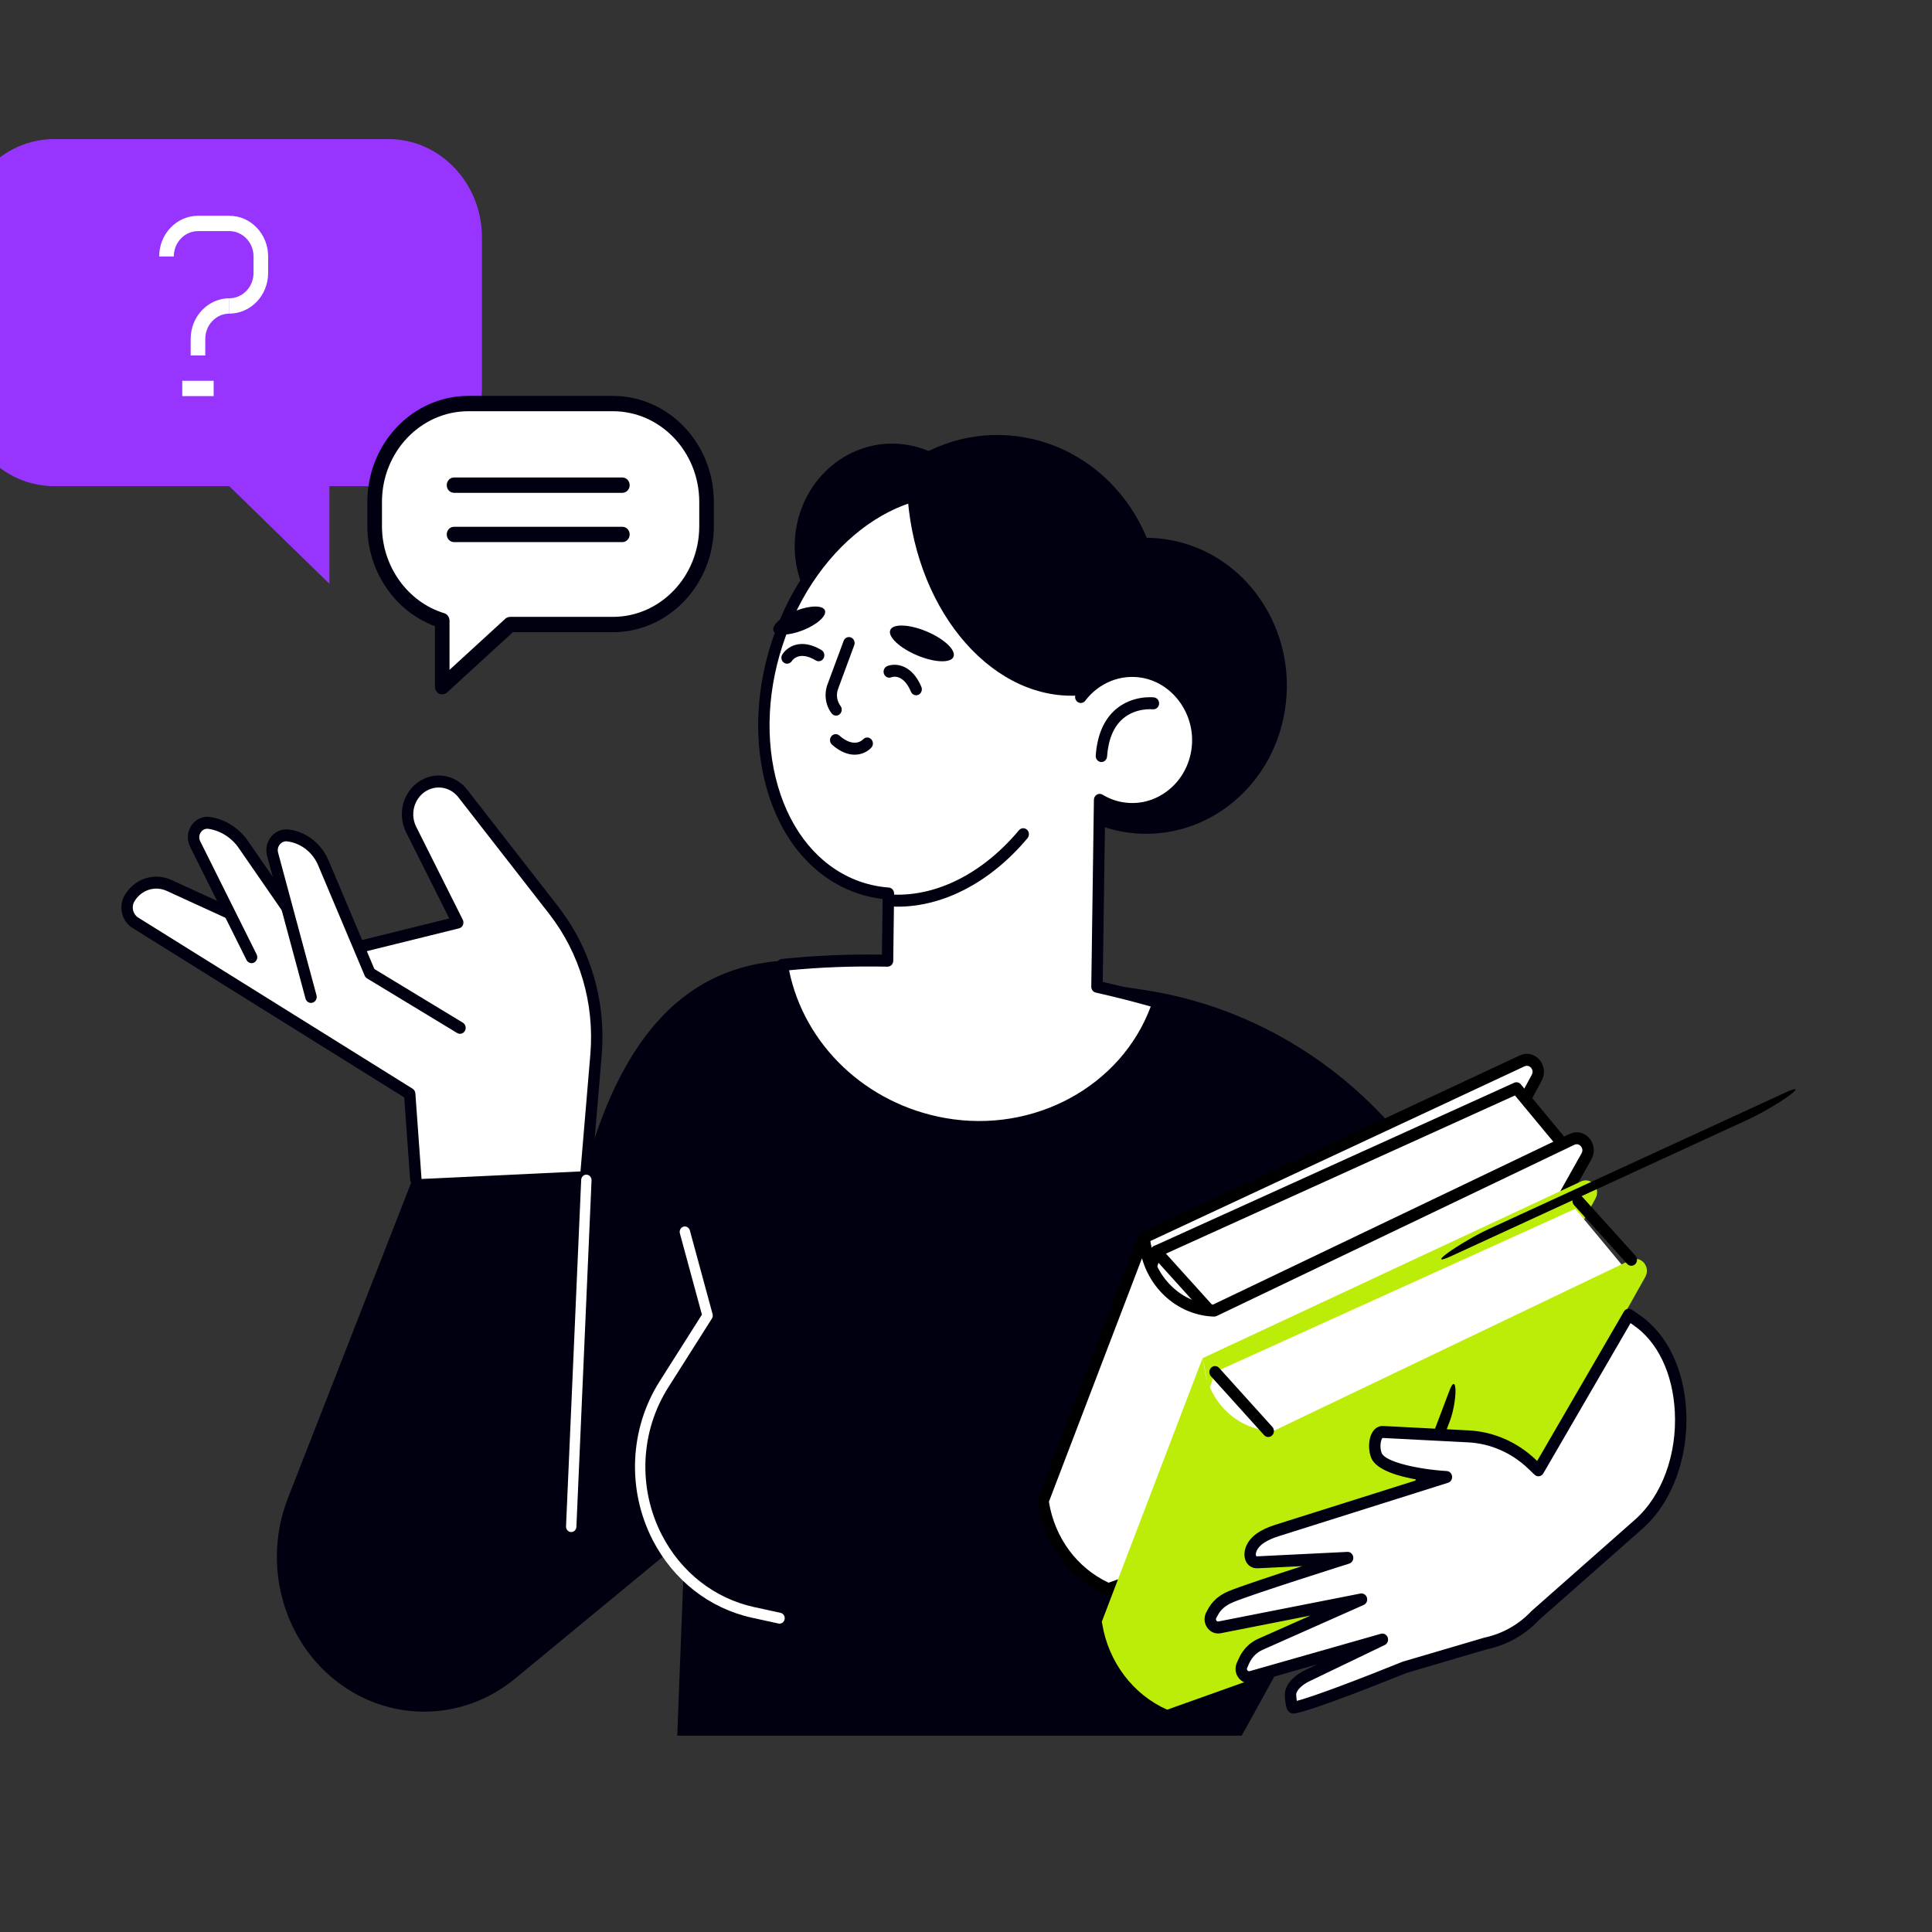 <?xml version="1.0" encoding="UTF-8" standalone="no"?>
<!-- Created with Inkscape (http://www.inkscape.org/) -->

<svg
   width="100"
   height="100"
   viewBox="0 0 26.458 26.458"
   version="1.1"
   id="svg1"
   xmlns="http://www.w3.org/2000/svg"
   xmlns:svg="http://www.w3.org/2000/svg">
  <rect x="0" y="0" width="26.458" height="26.458" fill="#333333" stroke="none"/>
  <defs
     id="defs1" />
  <g
     id="layer1">
    <g
       transform="matrix(0.078,0,0,0.082,-284.034,-54.188)"
       id="g86"
       style="clip-rule:evenodd;fill-rule:evenodd;stroke-linejoin:round;stroke-miterlimit:2">
      <path
         d="m 3718.47,846.615 -26.45,64.398 c -5.01,12.182 -0.06,26.18 11.5,32.502 9.07,4.964 20.23,4.044 28.37,-2.34 l 29.81,-23.396 -1.33,32.922 h 99.1 l 44.8,-77.326 -12.48,-17.285 c -11.73,-16.257 -29.56,-27.055 -49.4,-29.921 l -28.81,-4.162 -29.13,-0.82 c -11.91,-0.336 -31.39,1.485 -40.7,36.735 l 1.33,-27.269 z"
         style="fill:#000010;fill-rule:nonzero"
         id="path85" />
    </g>
    <g
       transform="matrix(0.078,0,0,0.082,-284.034,-54.188)"
       id="g87"
       style="clip-rule:evenodd;fill-rule:evenodd;stroke-linejoin:round;stroke-miterlimit:2">
      <path
         d="m 3714.47,857.771 -1.08,-14.26 -48.17,-28.577 c -1.44,-0.857 -1.89,-2.743 -0.97,-4.153 1.48,-2.286 4.39,-3.165 6.89,-2.077 l 27.02,11.766 23.67,-5.573 -8.18,-15.534 c -1.59,-3.028 -0.05,-6.76 3.22,-7.769 2.13,-0.656 4.44,0.04 5.85,1.76 l 15.92,19.442 c 5.56,6.79 8.24,15.487 7.46,24.229 l -1.71,19.395 z"
         style="fill:#ffffff;fill-rule:nonzero"
         id="path86" />
    </g>
    <g
       transform="matrix(0.078,0,0,0.082,-284.034,-54.188)"
       id="g88"
       style="clip-rule:evenodd;fill-rule:evenodd;stroke-linejoin:round;stroke-miterlimit:2">
      <path
         d="m 3714.47,858.772 c -0.52,0 -0.96,-0.4 -1,-0.925 l -1.04,-13.741 -47.72,-28.311 c -0.93,-0.556 -1.59,-1.443 -1.83,-2.501 -0.25,-1.059 -0.06,-2.144 0.53,-3.056 1.75,-2.708 5.17,-3.737 8.13,-2.452 l 26.71,11.634 22.09,-5.2 -7.58,-14.391 c -0.89,-1.707 -0.99,-3.709 -0.25,-5.491 0.74,-1.781 2.23,-3.13 4.07,-3.699 2.52,-0.782 5.24,0.037 6.91,2.081 l 15.92,19.442 c 5.76,7.035 8.49,15.897 7.69,24.951 l -1.72,19.395 c -0.05,0.551 -0.54,0.964 -1.08,0.908 -0.55,-0.049 -0.96,-0.534 -0.91,-1.084 l 1.72,-19.394 c 0.75,-8.532 -1.82,-16.88 -7.25,-23.508 l -15.92,-19.443 c -1.15,-1.411 -3.03,-1.973 -4.77,-1.438 -1.27,0.393 -2.3,1.325 -2.81,2.556 -0.51,1.231 -0.45,2.613 0.17,3.793 l 8.18,15.534 c 0.15,0.273 0.15,0.598 0.03,0.881 -0.13,0.281 -0.38,0.487 -0.68,0.558 l -23.68,5.572 c -0.21,0.049 -0.43,0.029 -0.62,-0.056 l -27.02,-11.767 c -2.06,-0.895 -4.44,-0.18 -5.65,1.705 -0.3,0.451 -0.39,0.989 -0.27,1.512 0.13,0.523 0.45,0.963 0.91,1.237 l 48.17,28.576 c 0.28,0.167 0.46,0.46 0.49,0.786 l 1.08,14.26 c 0.04,0.551 -0.38,1.031 -0.93,1.073 -0.02,0.002 -0.05,0.003 -0.07,0.003 z"
         style="fill:#000010;fill-rule:nonzero"
         id="path87" />
    </g>
    <g
       transform="matrix(0.078,0,0,0.082,-284.034,-54.188)"
       id="g89"
       style="clip-rule:evenodd;fill-rule:evenodd;stroke-linejoin:round;stroke-miterlimit:2">
      <path
         d="m 3685.63,820.688 -9.91,-18.907 c -0.91,-1.747 0.54,-3.797 2.49,-3.517 2.49,0.357 4.71,1.743 6.13,3.819 l 12.36,17.007 z"
         style="fill:#ffffff;fill-rule:nonzero"
         id="path88" />
    </g>
    <g
       transform="matrix(0.078,0,0,0.082,-284.034,-54.188)"
       id="g90"
       style="clip-rule:evenodd;fill-rule:evenodd;stroke-linejoin:round;stroke-miterlimit:2">
      <path
         d="m 3685.63,821.689 c -0.36,0 -0.71,-0.195 -0.89,-0.537 l -9.9,-18.907 c -0.6,-1.142 -0.51,-2.507 0.23,-3.56 0.75,-1.054 2.01,-1.591 3.28,-1.412 2.76,0.397 5.25,1.945 6.82,4.246 l 12.34,16.983 c 0.33,0.446 0.23,1.072 -0.22,1.396 -0.45,0.326 -1.07,0.227 -1.4,-0.22 l -12.36,-17.007 c -1.27,-1.863 -3.26,-3.101 -5.46,-3.417 -0.54,-0.082 -1.05,0.141 -1.36,0.585 -0.32,0.444 -0.35,0.997 -0.1,1.478 l 9.91,18.908 c 0.25,0.489 0.06,1.092 -0.43,1.349 -0.14,0.078 -0.3,0.115 -0.46,0.115 z"
         style="fill:#000010;fill-rule:nonzero"
         id="path89" />
    </g>
    <g
       transform="matrix(0.078,0,0,0.082,-284.034,-54.188)"
       id="g91"
       style="clip-rule:evenodd;fill-rule:evenodd;stroke-linejoin:round;stroke-miterlimit:2">
      <path
         d="m 3722.23,832.486 -15.82,-9.12 -8.18,-18.43 c -1.11,-2.516 -3.47,-4.258 -6.21,-4.582 -1.77,-0.21 -3.18,1.446 -2.69,3.159 l 6.73,23.81 z"
         style="fill:#ffffff;fill-rule:nonzero"
         id="path90" />
    </g>
    <g
       transform="matrix(0.078,0,0,0.082,-284.034,-54.188)"
       id="g92"
       style="clip-rule:evenodd;fill-rule:evenodd;stroke-linejoin:round;stroke-miterlimit:2">
      <path
         d="m 3722.22,833.485 c -0.16,0 -0.34,-0.043 -0.49,-0.133 l -15.82,-9.12 c -0.19,-0.106 -0.33,-0.267 -0.42,-0.461 l -8.17,-18.43 c -0.97,-2.182 -3.04,-3.712 -5.42,-3.993 -0.49,-0.064 -0.98,0.127 -1.31,0.513 -0.33,0.388 -0.44,0.89 -0.3,1.379 l 6.74,23.811 c 0.15,0.531 -0.16,1.084 -0.69,1.234 -0.53,0.152 -1.09,-0.157 -1.24,-0.689 l -6.74,-23.811 c -0.32,-1.127 -0.05,-2.331 0.71,-3.221 0.76,-0.89 1.91,-1.34 3.07,-1.203 3.07,0.365 5.75,2.345 7.01,5.169 l 8.04,18.132 15.53,8.957 c 0.48,0.276 0.65,0.887 0.37,1.365 -0.18,0.322 -0.52,0.501 -0.87,0.501 z"
         style="fill:#000010;fill-rule:nonzero"
         id="path91" />
    </g>
    <g
       transform="matrix(0.078,0,0,0.082,-284.034,-54.188)"
       id="g93"
       style="clip-rule:evenodd;fill-rule:evenodd;stroke-linejoin:round;stroke-miterlimit:2">
      <path
         d="m 3788.38,757.315 c -2.63,15.574 7.87,30.332 23.44,32.962 15.57,2.631 30.33,-7.862 32.96,-23.436 2.63,-15.574 -7.86,-30.332 -23.44,-32.962 -15.57,-2.631 -30.33,7.862 -32.96,23.436 z"
         style="fill:#000010;fill-rule:nonzero"
         id="path92" />
    </g>
    <g
       transform="matrix(0.078,0,0,0.082,-284.034,-54.188)"
       id="g94"
       style="clip-rule:evenodd;fill-rule:evenodd;stroke-linejoin:round;stroke-miterlimit:2">
      <path
         d="m 3781.23,749.179 c -1.57,9.319 4.71,18.149 14.03,19.723 9.31,1.574 18.14,-4.705 19.72,-14.023 1.57,-9.319 -4.71,-18.149 -14.02,-19.722 -9.32,-1.574 -18.15,4.704 -19.73,14.022 z"
         style="fill:#000010;fill-rule:nonzero"
         id="path93" />
    </g>
    <g
       transform="matrix(0.078,0,0,0.082,-284.034,-54.188)"
       id="g95"
       style="clip-rule:evenodd;fill-rule:evenodd;stroke-linejoin:round;stroke-miterlimit:2">
      <path
         d="m 3818.31,771.248 c -2.27,13.459 6.8,26.213 20.26,28.486 13.46,2.274 26.21,-6.794 28.48,-20.254 2.28,-13.459 -6.79,-26.213 -20.25,-28.486 -13.46,-2.274 -26.21,6.794 -28.49,20.254 z"
         style="fill:#000010;fill-rule:nonzero"
         id="path94" />
    </g>
    <g
       transform="matrix(0.078,0,0,0.082,-284.034,-54.188)"
       id="g96"
       style="clip-rule:evenodd;fill-rule:evenodd;stroke-linejoin:round;stroke-miterlimit:2">
      <path
         d="m 3838.15,797.762 c -0.06,0 -0.11,-0.005 -0.17,-0.014 -2.21,-0.374 -4.29,-1.335 -5.99,-2.778 -0.81,-0.677 -1.52,-1.456 -2.13,-2.316 -0.32,-0.45 -0.22,-1.074 0.23,-1.394 0.45,-0.32 1.08,-0.213 1.4,0.236 0.51,0.722 1.11,1.377 1.79,1.946 1.43,1.212 3.17,2.019 5.03,2.333 0.55,0.092 0.92,0.609 0.82,1.153 -0.08,0.488 -0.5,0.834 -0.98,0.834 z"
         style="fill:#000010;fill-rule:nonzero"
         id="path95" />
    </g>
    <g
       transform="matrix(0.078,0,0,0.082,-284.034,-54.188)"
       id="g97"
       style="clip-rule:evenodd;fill-rule:evenodd;stroke-linejoin:round;stroke-miterlimit:2">
      <path
         d="m 3791.27,808.696 c -13.91,-5.338 -19.64,-24.118 -12.8,-41.946 6.84,-17.829 23.66,-27.954 37.57,-22.616 11.62,4.456 17.53,18.283 15.18,33.102 2.54,-3.188 6.69,-4.935 11,-4.183 5.99,1.046 10.23,6.787 9.45,12.817 -0.84,6.529 -6.93,10.992 -13.35,9.906 -1.38,-0.233 -2.65,-0.712 -3.8,-1.367 l -0.46,31.211 c 3.67,0.79 7.26,1.661 10.75,2.624 -4.9,14.248 -20.75,23.132 -37.59,20.288 -14.96,-2.528 -26.14,-13.549 -28.41,-26.548 5.82,-0.59 12.01,-0.833 18.48,-0.713 l 0.15,-11.217 c -2.09,-0.149 -4.16,-0.588 -6.17,-1.358 z"
         style="fill:#ffffff;fill-rule:nonzero"
         id="path96" />
    </g>
    <g
       transform="matrix(0.078,0,0,0.082,-284.034,-54.188)"
       id="g98"
       style="clip-rule:evenodd;fill-rule:evenodd;stroke-linejoin:round;stroke-miterlimit:2">
      <path
         d="m 3780,822.872 c 2.67,12.487 13.54,22.335 27.39,24.673 15.63,2.645 30.93,-5.329 36.11,-18.622 -3.06,-0.822 -6.3,-1.604 -9.65,-2.325 -0.47,-0.101 -0.8,-0.516 -0.79,-0.992 l 0.46,-31.211 c 0.01,-0.355 0.2,-0.679 0.51,-0.855 0.3,-0.174 0.68,-0.175 0.99,0.001 1.09,0.625 2.26,1.045 3.46,1.249 2.85,0.482 5.7,-0.201 8.02,-1.922 2.32,-1.72 3.81,-4.251 4.18,-7.126 0.71,-5.499 -3.17,-10.749 -8.63,-11.704 -3.79,-0.664 -7.64,0.802 -10.05,3.821 -0.28,0.356 -0.77,0.475 -1.18,0.292 -0.42,-0.182 -0.66,-0.623 -0.59,-1.071 2.32,-14.672 -3.66,-27.836 -14.54,-32.013 -13.38,-5.129 -29.66,4.757 -36.29,22.041 -3.23,8.415 -3.71,17.296 -1.36,25.007 2.33,7.621 7.16,13.179 13.59,15.648 1.86,0.713 3.84,1.148 5.88,1.294 0.53,0.037 0.94,0.48 0.93,1.01 l -0.15,11.218 c 0,0.266 -0.11,0.52 -0.3,0.705 -0.19,0.185 -0.46,0.283 -0.72,0.282 -5.98,-0.115 -11.78,0.09 -17.27,0.6 z m 33.36,27.175 c -2.08,10e-4 -4.19,-0.172 -6.3,-0.529 -15.08,-2.545 -26.82,-13.541 -29.24,-27.363 -0.04,-0.273 0.03,-0.554 0.19,-0.775 0.17,-0.222 0.42,-0.363 0.7,-0.392 5.58,-0.564 11.49,-0.811 17.59,-0.732 l 0.13,-9.291 c -1.91,-0.213 -3.76,-0.661 -5.52,-1.335 -7.02,-2.694 -12.27,-8.707 -14.78,-16.931 -2.48,-8.134 -1.98,-17.477 1.4,-26.307 7.03,-18.314 24.46,-28.721 38.87,-23.192 11.05,4.239 17.45,16.875 16.16,31.314 2.76,-2.139 6.32,-3.057 9.83,-2.447 6.51,1.137 11.12,7.386 10.27,13.931 -0.44,3.419 -2.2,6.43 -4.97,8.477 -2.76,2.048 -6.15,2.858 -9.54,2.288 -0.91,-0.155 -1.8,-0.409 -2.65,-0.763 l -0.43,28.816 c 3.49,0.765 6.85,1.593 10.01,2.464 0.26,0.074 0.49,0.254 0.62,0.498 0.12,0.245 0.15,0.531 0.06,0.791 -4.46,12.962 -17.77,21.478 -32.4,21.478 z"
         style="fill:#000010;fill-rule:nonzero"
         id="path97" />
    </g>
    <g
       transform="matrix(0.078,0,0,0.082,-284.034,-54.188)"
       id="g99"
       style="clip-rule:evenodd;fill-rule:evenodd;stroke-linejoin:round;stroke-miterlimit:2">
      <path
         d="m 3834.84,788.095 c -0.03,0 -0.06,-10e-4 -0.08,-0.003 -0.55,-0.042 -0.96,-0.524 -0.92,-1.074 0.26,-3.415 1.43,-6.003 3.48,-7.693 2.95,-2.431 6.61,-2.043 6.76,-2.024 0.55,0.062 0.94,0.558 0.88,1.107 -0.06,0.547 -0.56,0.932 -1.11,0.88 -0.02,-0.003 -2.99,-0.3 -5.27,1.594 -1.61,1.331 -2.53,3.447 -2.75,6.29 -0.04,0.524 -0.48,0.923 -0.99,0.923 z"
         style="fill:#000010;fill-rule:nonzero"
         id="path98" />
    </g>
    <g
       transform="matrix(0.078,0,0,0.082,-284.034,-54.188)"
       id="g100"
       style="clip-rule:evenodd;fill-rule:evenodd;stroke-linejoin:round;stroke-miterlimit:2">
      <path
         d="m 3832.21,776.853 c -0.27,0.032 -0.54,0.071 -0.81,0.093 -15.23,1.249 -28.92,-13.461 -30.57,-32.856 -0.02,-0.219 -0.03,-0.436 -0.05,-0.655 5.23,-1.685 10.68,-1.744 15.75,0.195 11.77,4.501 17.84,18.324 15.68,33.223 z"
         style="fill:#000010;fill-rule:nonzero"
         id="path99" />
    </g>
    <g
       transform="matrix(0.078,0,0,0.082,-284.034,-54.188)"
       id="g101"
       style="clip-rule:evenodd;fill-rule:evenodd;stroke-linejoin:round;stroke-miterlimit:2">
      <path
         d="m 3799.07,812.251 c -0.32,0 -0.64,-0.007 -0.96,-0.019 -0.55,-0.023 -0.98,-0.488 -0.95,-1.04 0.02,-0.551 0.5,-1.01 1.04,-0.959 7.81,0.316 15.87,-3.6 22.16,-10.742 0.37,-0.415 1,-0.453 1.42,-0.089 0.41,0.366 0.45,0.997 0.08,1.412 -6.44,7.308 -14.7,11.437 -22.79,11.437 z"
         style="fill:#000010;fill-rule:nonzero"
         id="path100" />
    </g>
    <g
       transform="matrix(0.078,0,0,0.082,-284.034,-54.188)"
       id="g102"
       style="clip-rule:evenodd;fill-rule:evenodd;stroke-linejoin:round;stroke-miterlimit:2">
      <path
         d="m 3786.3,762.787 c 0.34,0.902 -1.42,2.387 -3.91,3.316 -2.5,0.93 -4.8,0.952 -5.13,0.05 -0.34,-0.902 1.41,-2.387 3.91,-3.316 2.5,-0.93 4.8,-0.952 5.13,-0.05 z"
         style="fill:#000010;fill-rule:nonzero"
         id="path101" />
    </g>
    <g
       transform="matrix(0.078,0,0,0.082,-284.034,-54.188)"
       id="g103"
       style="clip-rule:evenodd;fill-rule:evenodd;stroke-linejoin:round;stroke-miterlimit:2">
      <path
         d="m 3808.88,770.492 c -0.44,1.109 -3.29,1.02 -6.36,-0.2 -3.07,-1.22 -5.2,-3.108 -4.76,-4.218 0.44,-1.109 3.29,-1.02 6.36,0.2 3.07,1.22 5.2,3.108 4.76,4.218 z"
         style="fill:#000010;fill-rule:nonzero"
         id="path102" />
    </g>
    <g
       transform="matrix(0.078,0,0,0.082,-284.034,-54.188)"
       id="g104"
       style="clip-rule:evenodd;fill-rule:evenodd;stroke-linejoin:round;stroke-miterlimit:2">
      <path
         d="m 3788.25,780.341 c -0.3,0 -0.59,-0.131 -0.79,-0.381 -1.07,-1.358 -1.34,-3.203 -0.72,-4.813 l 2.84,-7.286 c 0.2,-0.515 0.78,-0.771 1.29,-0.569 0.52,0.2 0.77,0.779 0.57,1.294 l -2.83,7.285 c -0.38,0.968 -0.22,2.033 0.42,2.851 0.35,0.433 0.27,1.062 -0.16,1.404 -0.18,0.145 -0.4,0.215 -0.62,0.215 z"
         style="fill:#000010;fill-rule:nonzero"
         id="path103" />
    </g>
    <g
       transform="matrix(0.078,0,0,0.082,-284.034,-54.188)"
       id="g105"
       style="clip-rule:evenodd;fill-rule:evenodd;stroke-linejoin:round;stroke-miterlimit:2">
      <path
         d="m 3802.32,776.946 c -0.39,0 -0.75,-0.221 -0.92,-0.594 -1.41,-3.164 -3.36,-2.445 -3.45,-2.412 -0.51,0.198 -1.09,-0.056 -1.29,-0.571 -0.2,-0.514 0.06,-1.094 0.57,-1.294 1.31,-0.51 4.26,-0.444 6,3.466 0.22,0.505 -0.01,1.096 -0.51,1.319 -0.13,0.059 -0.27,0.086 -0.4,0.086 z"
         style="fill:#000010;fill-rule:nonzero"
         id="path104" />
    </g>
    <g
       transform="matrix(0.078,0,0,0.082,-284.034,-54.188)"
       id="g106"
       style="clip-rule:evenodd;fill-rule:evenodd;stroke-linejoin:round;stroke-miterlimit:2">
      <path
         d="m 3779.65,771.67 c -0.19,0 -0.38,-0.054 -0.55,-0.164 -0.45,-0.302 -0.59,-0.905 -0.29,-1.366 0.76,-1.189 3.18,-2.873 6.88,-0.745 0.48,0.275 0.65,0.886 0.37,1.365 -0.27,0.478 -0.88,0.642 -1.36,0.369 -2.89,-1.66 -4.09,-0.084 -4.21,0.101 -0.2,0.285 -0.52,0.44 -0.84,0.44 z"
         style="fill:#000010;fill-rule:nonzero"
         id="path105" />
    </g>
    <g
       transform="matrix(0.078,0,0,0.082,-284.034,-54.188)"
       id="g107"
       style="clip-rule:evenodd;fill-rule:evenodd;stroke-linejoin:round;stroke-miterlimit:2">
      <path
         d="m 3791.52,786.869 c -1.13,0 -2.49,-0.427 -3.97,-1.663 -0.43,-0.354 -0.48,-0.984 -0.13,-1.409 0.36,-0.423 0.99,-0.481 1.41,-0.126 2.56,2.136 4.01,0.792 4.17,0.632 0.38,-0.391 1.01,-0.408 1.41,-0.031 0.39,0.376 0.42,0.993 0.05,1.395 -0.52,0.57 -1.57,1.202 -2.94,1.202 z"
         style="fill:#000010;fill-rule:nonzero"
         id="path106" />
    </g>
    <g
       transform="matrix(0.078,0,0,0.082,-284.034,-54.188)"
       id="g108"
       style="clip-rule:evenodd;fill-rule:evenodd;stroke-linejoin:round;stroke-miterlimit:2">
      <path
         d="m 3741.75,916.692 c -0.01,0 -0.03,0 -0.04,-10e-4 -0.5,-0.022 -0.89,-0.448 -0.87,-0.95 l 2.66,-57.861 c 0.03,-0.502 0.44,-0.907 0.95,-0.866 0.51,0.022 0.89,0.448 0.87,0.95 l -2.66,57.861 c -0.02,0.488 -0.42,0.867 -0.91,0.867 z"
         style="fill:#ffffff;fill-rule:nonzero"
         id="path107" />
    </g>
    <g
       transform="matrix(0.078,0,0,0.082,-284.034,-54.188)"
       id="g109"
       style="clip-rule:evenodd;fill-rule:evenodd;stroke-linejoin:round;stroke-miterlimit:2">
      <path
         d="m 3883.25,913.121 h -27.26 c -0.56,0 -1,-0.447 -1,-1 0,-0.553 0.44,-1 1,-1 h 27.26 c 0.56,0 1,0.447 1,1 0,0.553 -0.44,1 -1,1 z"
         style="fill:#000010;fill-rule:nonzero"
         id="path108" />
    </g>
    <g
       transform="matrix(0.078,0,0,0.082,-284.034,-54.188)"
       id="g110"
       style="clip-rule:evenodd;fill-rule:evenodd;stroke-linejoin:round;stroke-miterlimit:2">
      <path
         d="m 3857.09,886.848 11.98,25.716 z"
         style="fill:#000010;fill-rule:nonzero"
         id="path109" />
    </g>
    <g
       transform="matrix(0.078,0,0,0.082,-284.034,-54.188)"
       id="g111"
       style="clip-rule:evenodd;fill-rule:evenodd;stroke-linejoin:round;stroke-miterlimit:2">
      <path
         d="m 3869.07,913.565 c -0.38,0 -0.74,-0.214 -0.91,-0.579 l -11.97,-25.716 c -0.24,-0.501 -0.02,-1.096 0.48,-1.329 0.51,-0.232 1.1,-0.015 1.33,0.485 l 11.97,25.717 c 0.24,0.501 0.02,1.095 -0.48,1.328 -0.14,0.063 -0.28,0.094 -0.42,0.094 z"
         style="fill:#000010;fill-rule:nonzero"
         id="path110" />
    </g>
    <g
       transform="matrix(0.078,0,0,0.082,-284.034,-54.188)"
       id="g112"
       style="clip-rule:evenodd;fill-rule:evenodd;stroke-linejoin:round;stroke-miterlimit:2">
      <path
         d="m 3842.26,867.525 66.46,-29.522 c 1.76,-0.782 3.5,1.135 2.55,2.811 l -19.23,33.953 -42.6,25.556 z"
         style="fill:#ffffff;fill-rule:nonzero"
         id="path111" />
    </g>
    <g
       transform="matrix(0.078,0,0,0.082,-284.034,-54.188)"
       id="g113"
       style="clip-rule:evenodd;fill-rule:evenodd;stroke-linejoin:round;stroke-miterlimit:2">
      <path
         d="m 3843.41,868.107 6.71,30.643 41.18,-24.704 19.1,-33.726 c 0.33,-0.582 -0.02,-1.036 -0.13,-1.161 -0.12,-0.126 -0.53,-0.512 -1.15,-0.242 z m 6.03,33.216 c -0.13,0 -0.27,-0.027 -0.39,-0.082 -0.3,-0.127 -0.52,-0.389 -0.58,-0.704 l -7.19,-32.799 c -0.1,-0.464 0.14,-0.934 0.57,-1.128 l 66.46,-29.521 c 1.21,-0.532 2.55,-0.248 3.44,0.726 0.88,0.976 1.04,2.346 0.39,3.492 l -19.23,33.954 c -0.08,0.149 -0.21,0.275 -0.35,0.364 l -42.6,25.556 c -0.16,0.094 -0.34,0.142 -0.52,0.142 z"
         style="fill-rule:nonzero"
         id="path112" />
    </g>
    <g
       transform="matrix(0.078,0,0,0.082,-284.034,-54.188)"
       id="g114"
       style="clip-rule:evenodd;fill-rule:evenodd;stroke-linejoin:round;stroke-miterlimit:2">
      <path
         d="m 3907.71,842.572 9.46,10.837 -60.1,30.599 -1.49,-2.157 -15.7,1.139 4.58,-13.149 z"
         style="fill:#ffffff;fill-rule:nonzero"
         id="path113" />
    </g>
    <g
       transform="matrix(0.078,0,0,0.082,-284.034,-54.188)"
       id="g115"
       style="clip-rule:evenodd;fill-rule:evenodd;stroke-linejoin:round;stroke-miterlimit:2">
      <path
         d="m 3855.58,880.852 c 0.32,0 0.63,0.159 0.82,0.43 l 1,1.439 58.17,-29.621 -8.13,-9.321 -62.18,26.807 -3.94,11.297 14.18,-1.028 c 0.03,-0.002 0.05,-0.003 0.08,-0.003 z m 1.49,4.156 c -0.32,0 -0.63,-0.152 -0.82,-0.431 l -1.17,-1.686 -15.13,1.096 c -0.33,0.028 -0.66,-0.121 -0.87,-0.388 -0.2,-0.268 -0.26,-0.619 -0.15,-0.938 l 4.58,-13.148 c 0.1,-0.265 0.3,-0.479 0.55,-0.589 l 63.26,-27.27 c 0.39,-0.172 0.86,-0.067 1.15,0.261 l 9.45,10.837 c 0.2,0.232 0.29,0.545 0.23,0.848 -0.06,0.301 -0.25,0.56 -0.53,0.701 l -60.09,30.598 c -0.15,0.074 -0.3,0.109 -0.46,0.109 z"
         style="fill-rule:nonzero"
         id="path114" />
    </g>
    <g
       transform="matrix(0.078,0,0,0.082,-284.034,-54.188)"
       id="g116"
       style="clip-rule:evenodd;fill-rule:evenodd;stroke-linejoin:round;stroke-miterlimit:2">
      <path
         d="m 3853.8,879.687 -9.34,-9.846 z"
         style="fill:#ffffff;fill-rule:nonzero"
         id="path115" />
    </g>
    <g
       transform="matrix(0.078,0,0,0.082,-284.034,-54.188)"
       id="g117"
       style="clip-rule:evenodd;fill-rule:evenodd;stroke-linejoin:round;stroke-miterlimit:2">
      <path
         d="m 3853.8,880.687 c -0.27,0 -0.53,-0.105 -0.73,-0.312 l -9.34,-9.845 c -0.38,-0.401 -0.36,-1.034 0.04,-1.414 0.4,-0.38 1.04,-0.362 1.41,0.037 l 9.34,9.845 c 0.38,0.401 0.37,1.034 -0.03,1.414 -0.2,0.184 -0.45,0.275 -0.69,0.275 z"
         style="fill-rule:nonzero"
         id="path116" />
    </g>
    <g
       transform="matrix(0.078,0,0,0.082,-284.034,-54.188)"
       id="g118"
       style="clip-rule:evenodd;fill-rule:evenodd;stroke-linejoin:round;stroke-miterlimit:2">
      <path
         d="m 3920,853.951 -31.36,53.1 c -0.57,0.963 -1.43,1.718 -2.46,2.155 l -50.13,17.02 c -6,-2.534 -10.3,-7.948 -11.41,-14.369 l -0.06,-0.332 17.68,-44 0.36,1.929 c 1.09,5.825 6.1,10.099 12.02,10.255 l 62.81,-28.593 c 1.78,-0.809 3.54,1.152 2.55,2.835 z"
         style="fill:#ffffff;fill-rule:nonzero"
         id="path117" />
    </g>
    <g
       transform="matrix(0.078,0,0,0.082,-284.034,-54.188)"
       id="g119"
       style="clip-rule:evenodd;fill-rule:evenodd;stroke-linejoin:round;stroke-miterlimit:2">
      <path
         d="m 3825.62,911.634 0.01,0.053 c 1.03,5.991 4.93,10.999 10.47,13.467 l 49.76,-16.895 c 0.75,-0.323 1.46,-0.943 1.92,-1.717 l 31.36,-53.101 c 0.34,-0.584 0,-1.045 -0.12,-1.173 -0.11,-0.129 -0.54,-0.524 -1.16,-0.242 l -62.8,28.593 c -0.14,0.064 -0.29,0.09 -0.44,0.09 -5.9,-0.156 -11.02,-4.176 -12.66,-9.745 z m 10.43,15.592 c -0.13,0 -0.26,-0.027 -0.39,-0.079 -6.34,-2.678 -10.83,-8.331 -12,-15.12 l -0.06,-0.332 c -0.03,-0.183 -0.01,-0.371 0.06,-0.544 l 17.67,-44 c 0.17,-0.412 0.58,-0.659 1.03,-0.622 0.44,0.044 0.8,0.374 0.88,0.812 l 0.36,1.93 c 0.99,5.252 5.52,9.185 10.85,9.43 l 62.59,-28.495 c 1.21,-0.554 2.58,-0.268 3.47,0.725 0.89,0.994 1.03,2.379 0.35,3.528 l -31.36,53.101 c -0.67,1.138 -1.72,2.05 -2.93,2.567 l -50.2,17.046 c -0.1,0.035 -0.21,0.053 -0.32,0.053 z"
         style="fill-rule:nonzero"
         id="path118" />
    </g>
    <g
       transform="matrix(0.078,0,0,0.082,-284.034,-54.188)"
       id="g120"
       style="clip-rule:evenodd;fill-rule:evenodd;stroke-linejoin:round;stroke-miterlimit:2">
      <path
         d="m 3852.59,887.66 66.46,-29.522 c 1.76,-0.782 3.5,1.135 2.55,2.811 l -19.23,33.953 -42.6,25.556 z"
         style="fill:#bced09;fill-rule:nonzero"
         id="path119" />
    </g>
    <g
       transform="matrix(0.078,0,0,0.082,-284.034,-54.188)"
       id="g121"
       style="clip-rule:evenodd;fill-rule:evenodd;stroke-linejoin:round;stroke-miterlimit:2">
      <path
         d="m 3918.04,862.707 9.46,10.837 -60.1,30.599 -1.5,-2.157 -15.69,1.139 4.58,-13.149 z"
         style="fill:#ffffff;fill-rule:nonzero"
         id="path120" />
    </g>
    <g
       transform="matrix(0.078,0,0,0.082,-284.034,-54.188)"
       id="g122"
       style="clip-rule:evenodd;fill-rule:evenodd;stroke-linejoin:round;stroke-miterlimit:2">
      <path
         d="m 3930.33,874.086 -31.36,53.1 c -0.57,0.963 -1.43,1.718 -2.46,2.155 l -50.13,17.02 c -6,-2.534 -10.3,-7.949 -11.41,-14.369 l -0.06,-0.333 17.68,-43.999 0.36,1.929 c 1.09,5.825 6.1,10.099 12.02,10.255 l 62.81,-28.593 c 1.78,-0.81 3.54,1.152 2.55,2.835 z"
         style="fill:#bced09;fill-rule:nonzero"
         id="path121" />
    </g>
    <g
       transform="matrix(0.078,0,0,0.082,-284.034,-54.188)"
       id="g123"
       style="clip-rule:evenodd;fill-rule:evenodd;stroke-linejoin:round;stroke-miterlimit:2">
      <path
         d="m 3864.13,899.822 -9.34,-9.846 z"
         style="fill:#ffffff;fill-rule:nonzero"
         id="path122" />
    </g>
    <g
       transform="matrix(0.078,0,0,0.082,-284.034,-54.188)"
       id="g124"
       style="clip-rule:evenodd;fill-rule:evenodd;stroke-linejoin:round;stroke-miterlimit:2">
      <path
         d="m 3864.13,900.821 c -0.27,0 -0.53,-0.104 -0.73,-0.311 l -9.34,-9.845 c -0.38,-0.401 -0.36,-1.034 0.04,-1.414 0.4,-0.38 1.03,-0.362 1.41,0.037 l 9.34,9.845 c 0.38,0.401 0.37,1.034 -0.03,1.414 -0.2,0.184 -0.45,0.274 -0.69,0.274 z"
         style="fill-rule:nonzero"
         id="path123" />
    </g>
    <g
       transform="matrix(0.055,0.011,0.054,-0.291,-241.262,238.587)"
       id="g125"
       style="clip-rule:evenodd;fill-rule:evenodd;stroke-linejoin:round;stroke-miterlimit:2">
      <path
         d="m 3864.13,900.821 c -0.27,0 -0.53,-0.104 -0.73,-0.311 l -9.34,-9.845 c -0.38,-0.401 -0.36,-1.034 0.04,-1.414 0.4,-0.38 1.03,-0.362 1.41,0.037 l 9.34,9.845 c 0.38,0.401 0.37,1.034 -0.03,1.414 -0.2,0.184 -0.45,0.274 -0.69,0.274 z"
         style="fill-rule:nonzero"
         id="path124" />
    </g>
    <g
       transform="matrix(0.021,0.039,0.393,-0.227,-410.581,68.705)"
       id="g126"
       style="clip-rule:evenodd;fill-rule:evenodd;stroke-linejoin:round;stroke-miterlimit:2">
      <path
         d="m 3864.13,900.821 c -0.27,0 -0.53,-0.104 -0.73,-0.311 l -9.34,-9.845 c -0.38,-0.401 -0.36,-1.034 0.04,-1.414 0.4,-0.38 1.03,-0.362 1.41,0.037 l 9.34,9.845 c 0.38,0.401 0.37,1.034 -0.03,1.414 -0.2,0.184 -0.45,0.274 -0.69,0.274 z"
         style="fill-rule:nonzero"
         id="path125" />
    </g>
    <g
       transform="matrix(0.078,0,0,0.082,-279.062,-56.533)"
       id="g127"
       style="clip-rule:evenodd;fill-rule:evenodd;stroke-linejoin:round;stroke-miterlimit:2">
      <path
         d="m 3864.13,900.821 c -0.27,0 -0.53,-0.104 -0.73,-0.311 l -9.34,-9.845 c -0.38,-0.401 -0.36,-1.034 0.04,-1.414 0.4,-0.38 1.03,-0.362 1.41,0.037 l 9.34,9.845 c 0.38,0.401 0.37,1.034 -0.03,1.414 -0.2,0.184 -0.45,0.274 -0.69,0.274 z"
         style="fill-rule:nonzero"
         id="path126" />
    </g>
    <g
       transform="matrix(0.078,0,0,0.082,-284.034,-54.188)"
       id="g128"
       style="clip-rule:evenodd;fill-rule:evenodd;stroke-linejoin:round;stroke-miterlimit:2">
      <path
         d="m 3928.87,881.356 -1.45,-0.962 -15.86,25.988 -1.13,-1.037 c -3.07,-2.79 -7.01,-4.426 -11.14,-4.628 l -15.01,-0.734 c -1.48,-0.072 -1.76,2.595 -1.14,3.943 1.34,2.958 12.27,3.578 12.27,3.578 l -29.76,8.939 c -1.46,0.437 -3.66,1.279 -4.45,2.938 -0.55,1.142 -0.21,2.425 1.06,2.367 l 15.8,-0.74 c 0,0 -17.03,5.097 -20.52,6.495 -2.38,0.952 -3.01,2.366 -3.41,3.066 -0.58,1.022 0.31,2.257 1.46,2.041 l 24.91,-4.665 -17.76,7.503 c -1.25,0.53 -2.27,1.503 -2.85,2.734 l -0.37,0.768 c -0.51,1.073 0.48,2.25 1.62,1.94 l 23.03,-6.241 -13.41,6.137 c -1.01,0.498 -2.66,1.617 -2.72,2.99 0,0 0.09,2.25 0.49,2.226 2.54,-0.16 19.56,-6.725 19.56,-6.725 l 14.26,-3.989 c 3.3,-0.666 6.34,-2.301 8.71,-4.699 l 18.12,-15.207 c 9.96,-8.367 9.8,-27.339 -0.31,-34.026 z"
         style="fill:#ffffff;fill-rule:nonzero"
         id="path127" />
    </g>
    <g
       transform="matrix(0.078,0,0,0.082,-284.034,-54.188)"
       id="g129"
       style="clip-rule:evenodd;fill-rule:evenodd;stroke-linejoin:round;stroke-miterlimit:2">
      <path
         d="m 3884.17,933.649 c 0.41,0 0.79,0.256 0.94,0.661 0.17,0.489 -0.05,1.032 -0.53,1.249 l -13.4,6.135 c -1,0.494 -2.11,1.379 -2.14,2.126 0.01,0.339 0.05,0.745 0.1,1.066 2.96,-0.686 12.41,-4.159 18.59,-6.542 l 14.35,-4.019 c 3.19,-0.646 6.03,-2.176 8.27,-4.439 l 18.18,-15.27 c 4.72,-3.957 7.39,-10.88 6.98,-18.068 -0.36,-6.338 -2.98,-11.572 -7.19,-14.358 l -0.58,-0.389 -15.32,25.101 c -0.16,0.255 -0.42,0.427 -0.71,0.47 -0.3,0.041 -0.6,-0.051 -0.82,-0.251 l -1.14,-1.037 c -2.88,-2.627 -6.62,-4.178 -10.51,-4.368 l -15.01,-0.734 c -0.02,-10e-4 -0.05,-0.005 -0.12,0.1 -0.34,0.501 -0.37,1.75 -0.06,2.431 0.67,1.487 6.45,2.712 11.42,2.993 0.48,0.027 0.88,0.398 0.94,0.881 0.05,0.482 -0.24,0.935 -0.71,1.075 l -29.77,8.938 c -2.07,0.624 -3.36,1.436 -3.83,2.412 -0.2,0.415 -0.17,0.771 -0.09,0.891 0.02,0.044 0.12,0.052 0.2,0.046 l 15.81,-0.74 c 0.51,-0.035 0.94,0.333 1.03,0.831 0.08,0.498 -0.22,0.981 -0.7,1.126 -0.17,0.051 -17.03,5.1 -20.44,6.466 -1.88,0.75 -2.44,1.776 -2.81,2.455 l -0.1,0.174 c -0.1,0.184 -0.03,0.336 0.02,0.41 0.06,0.075 0.18,0.2 0.39,0.155 l 24.91,-4.664 c 0.5,-0.084 0.99,0.206 1.14,0.695 0.15,0.49 -0.1,1.011 -0.57,1.209 l -17.76,7.503 c -1.03,0.436 -1.86,1.232 -2.34,2.242 l -0.36,0.768 c -0.1,0.197 -0.01,0.347 0.05,0.419 0.06,0.071 0.19,0.184 0.4,0.127 l 23.02,-6.24 c 0.09,-0.025 0.18,-0.036 0.27,-0.036 z m -15.63,13.353 c -0.26,0 -0.59,-0.124 -0.77,-0.294 -0.21,-0.185 -0.64,-0.569 -0.73,-2.89 0.09,-2.188 2.53,-3.559 3.28,-3.928 l 2.41,-1.103 -11.32,3.068 c -0.91,0.246 -1.86,-0.05 -2.46,-0.775 -0.61,-0.725 -0.73,-1.706 -0.33,-2.558 l 0.37,-0.769 c 0.69,-1.454 1.88,-2.599 3.36,-3.226 l 9.21,-3.89 -15.78,2.956 c -0.93,0.166 -1.84,-0.195 -2.38,-0.961 -0.55,-0.763 -0.6,-1.742 -0.14,-2.557 l 0.09,-0.15 c 0.44,-0.816 1.28,-2.334 3.81,-3.351 1.95,-0.778 7.91,-2.65 12.93,-4.192 l -7.79,0.365 c -0.83,0.036 -1.54,-0.305 -1.96,-0.938 -0.51,-0.762 -0.52,-1.858 -0.04,-2.859 0.73,-1.527 2.38,-2.661 5.06,-3.466 l 25.05,-7.521 c -3.37,-0.547 -7.27,-1.606 -8.19,-3.624 -0.52,-1.165 -0.59,-3.171 0.24,-4.381 0.45,-0.665 1.1,-1.014 1.87,-0.975 l 15,0.735 c 4.36,0.213 8.54,1.949 11.77,4.888 l 0.24,0.221 15.23,-24.953 c 0.14,-0.232 0.37,-0.396 0.63,-0.456 0.27,-0.06 0.55,-0.008 0.77,0.143 l 1.46,0.961 c 4.74,3.138 7.68,8.938 8.08,15.913 0.44,7.805 -2.5,15.359 -7.69,19.713 l -18.12,15.208 c -2.45,2.485 -5.64,4.205 -9.16,4.913 l -14.18,3.97 c -1.67,0.648 -17.15,6.596 -19.77,6.761 -0.02,10e-4 -0.03,0.002 -0.05,0.002 z"
         style="fill:#000010;fill-rule:nonzero"
         id="path128" />
    </g>
    <g
       transform="matrix(0.078,0,0,0.082,-284.034,-54.188)"
       id="g130"
       style="clip-rule:evenodd;fill-rule:evenodd;stroke-linejoin:round;stroke-miterlimit:2">
      <path
         d="m 3761.7,866.568 3.99,13.966 -7.65,11.482 c -5.11,7.665 -5.56,17.528 -1.16,25.623 3.48,6.416 9.61,10.975 16.76,12.464 l 4.69,0.978 z"
         style="fill:#000010;fill-rule:nonzero"
         id="path129" />
    </g>
    <g
       transform="matrix(0.078,0,0,0.082,-284.034,-54.188)"
       id="g131"
       style="clip-rule:evenodd;fill-rule:evenodd;stroke-linejoin:round;stroke-miterlimit:2">
      <path
         d="m 3778.33,931.99 c -0.06,0 -0.12,-0.007 -0.18,-0.019 l -4.7,-0.978 c -7.42,-1.547 -13.75,-6.256 -17.37,-12.92 -4.57,-8.416 -4.11,-18.593 1.2,-26.561 l 7.42,-11.132 -3.87,-13.563 c -0.14,-0.483 0.14,-0.986 0.62,-1.125 0.49,-0.137 0.99,0.143 1.13,0.625 l 3.99,13.967 c 0.07,0.257 0.03,0.532 -0.12,0.755 l -7.65,11.483 c -4.94,7.404 -5.37,16.862 -1.12,24.683 3.36,6.193 9.24,10.569 16.14,12.007 l 4.7,0.978 c 0.49,0.102 0.8,0.583 0.7,1.076 -0.09,0.428 -0.47,0.724 -0.89,0.724 z"
         style="fill:#ffffff;fill-rule:nonzero"
         id="path130" />
    </g>
    <g
       transform="matrix(0.1,0,0,0.105,-615.695,-18.189)"
       id="g132"
       style="clip-rule:evenodd;fill-rule:evenodd;stroke-linejoin:round;stroke-miterlimit:2">
      <path
         d="m 6164.39,236.637 h 45.74 c 7.08,0 12.82,-5.742 12.82,-12.825 v -19.618 c 0,-7.084 -5.74,-12.826 -12.82,-12.826 h -45.74 c -7.08,0 -12.82,5.742 -12.82,12.826 v 19.618 c 0,7.083 5.74,12.825 12.82,12.825 z"
         style="fill:#9735ff;fill-rule:nonzero"
         id="path131" />
    </g>
    <g
       transform="matrix(0.1,0,0,0.105,-615.695,-18.189)"
       id="g133"
       style="clip-rule:evenodd;fill-rule:evenodd;stroke-linejoin:round;stroke-miterlimit:2">
      <path
         d="m 6202.06,225.842 v 23.528 l -21.59,-20.045 z"
         style="fill:#9735ff;fill-rule:nonzero"
         id="path132" />
    </g>
    <g
       transform="matrix(0.1,0,0,0.105,-615.695,-18.189)"
       id="g134"
       style="clip-rule:evenodd;fill-rule:evenodd;stroke-linejoin:round;stroke-miterlimit:2">
      <rect
         x="6181.91"
         y="222.892"
         width="4.3"
         height="2"
         style="fill:#ffffff;fill-rule:nonzero"
         id="rect133" />
    </g>
    <g
       transform="matrix(0.1,0,0,0.105,-615.695,-18.189)"
       id="g135"
       style="clip-rule:evenodd;fill-rule:evenodd;stroke-linejoin:round;stroke-miterlimit:2">
      <path
         d="m 6188.36,214.132 v -2 c 1.82,0 3.31,-1.482 3.31,-3.304 v -2.152 c 0,-1.821 -1.49,-3.304 -3.31,-3.304 h -4.3 c -1.82,0 -3.31,1.483 -3.31,3.304 h -2 c 0,-2.924 2.38,-5.304 5.31,-5.304 h 4.3 c 2.93,0 5.31,2.38 5.31,5.304 v 2.152 c 0,2.925 -2.38,5.304 -5.31,5.304 z"
         style="fill:#ffffff;fill-rule:nonzero"
         id="path134" />
    </g>
    <g
       transform="matrix(0.1,0,0,0.105,-615.695,-18.189)"
       id="g136"
       style="clip-rule:evenodd;fill-rule:evenodd;stroke-linejoin:round;stroke-miterlimit:2">
      <path
         d="m 6185.06,219.588 h -2 v -2.151 c 0,-2.925 2.38,-5.305 5.3,-5.305 v 2 c -1.82,0 -3.3,1.483 -3.3,3.305 z"
         style="fill:#ffffff;fill-rule:nonzero"
         id="path135" />
    </g>
    <g
       transform="matrix(0.1,0,0,0.105,-615.695,-18.189)"
       id="g137"
       style="clip-rule:evenodd;fill-rule:evenodd;stroke-linejoin:round;stroke-miterlimit:2">
      <path
         d="m 6240.88,225.863 h -19.79 c -7.09,0 -12.83,5.742 -12.83,12.826 v 3.17 c 0,5.839 3.91,10.758 9.25,12.308 v 8.623 l 9.3,-8.106 h 14.07 c 7.09,0 12.83,-5.742 12.83,-12.825 v -3.17 c 0,-7.084 -5.74,-12.826 -12.83,-12.826 z"
         style="fill:#ffffff;fill-rule:nonzero"
         id="path136" />
    </g>
    <g
       transform="matrix(0.1,0,0,0.105,-615.695,-18.189)"
       id="g138"
       style="clip-rule:evenodd;fill-rule:evenodd;stroke-linejoin:round;stroke-miterlimit:2">
      <path
         d="m 6221.09,226.863 c -6.52,0 -11.83,5.305 -11.83,11.826 v 3.17 c 0,5.224 3.51,9.891 8.53,11.348 0.42,0.124 0.72,0.516 0.72,0.961 v 6.424 l 7.64,-6.662 c 0.18,-0.159 0.42,-0.246 0.66,-0.246 h 14.07 c 6.53,0 11.83,-5.305 11.83,-11.825 v -3.17 c 0,-6.521 -5.3,-11.826 -11.83,-11.826 z m -3.58,36.927 c -0.14,0 -0.28,-0.029 -0.42,-0.09 -0.35,-0.162 -0.58,-0.518 -0.58,-0.91 v -7.893 c -5.48,-1.927 -9.25,-7.184 -9.25,-13.038 v -3.17 c 0,-7.623 6.2,-13.826 13.83,-13.826 h 19.79 c 7.63,0 13.83,6.203 13.83,13.826 v 3.17 c 0,7.623 -6.2,13.825 -13.83,13.825 h -13.7 l -9.01,7.86 c -0.19,0.162 -0.42,0.246 -0.66,0.246 z"
         style="fill:#000010;fill-rule:nonzero"
         id="path137" />
    </g>
    <g
       transform="matrix(0.1,0,0,0.105,-615.695,-18.189)"
       id="g139"
       style="clip-rule:evenodd;fill-rule:evenodd;stroke-linejoin:round;stroke-miterlimit:2">
      <path
         d="m 6242.18,237.505 h -23.05 c -0.56,0 -1,-0.448 -1,-1 0,-0.552 0.44,-1 1,-1 h 23.05 c 0.55,0 1,0.448 1,1 0,0.552 -0.45,1 -1,1 z"
         style="fill:#000010;fill-rule:nonzero"
         id="path138" />
    </g>
    <g
       transform="matrix(0.1,0,0,0.105,-615.695,-18.189)"
       id="g140"
       style="clip-rule:evenodd;fill-rule:evenodd;stroke-linejoin:round;stroke-miterlimit:2">
      <path
         d="m 6242.18,243.934 h -23.05 c -0.56,0 -1,-0.448 -1,-1 0,-0.553 0.44,-1 1,-1 h 23.05 c 0.55,0 1,0.447 1,1 0,0.552 -0.45,1 -1,1 z"
         style="fill:#000010;fill-rule:nonzero"
         id="path139" />
    </g>
  </g>
</svg>
